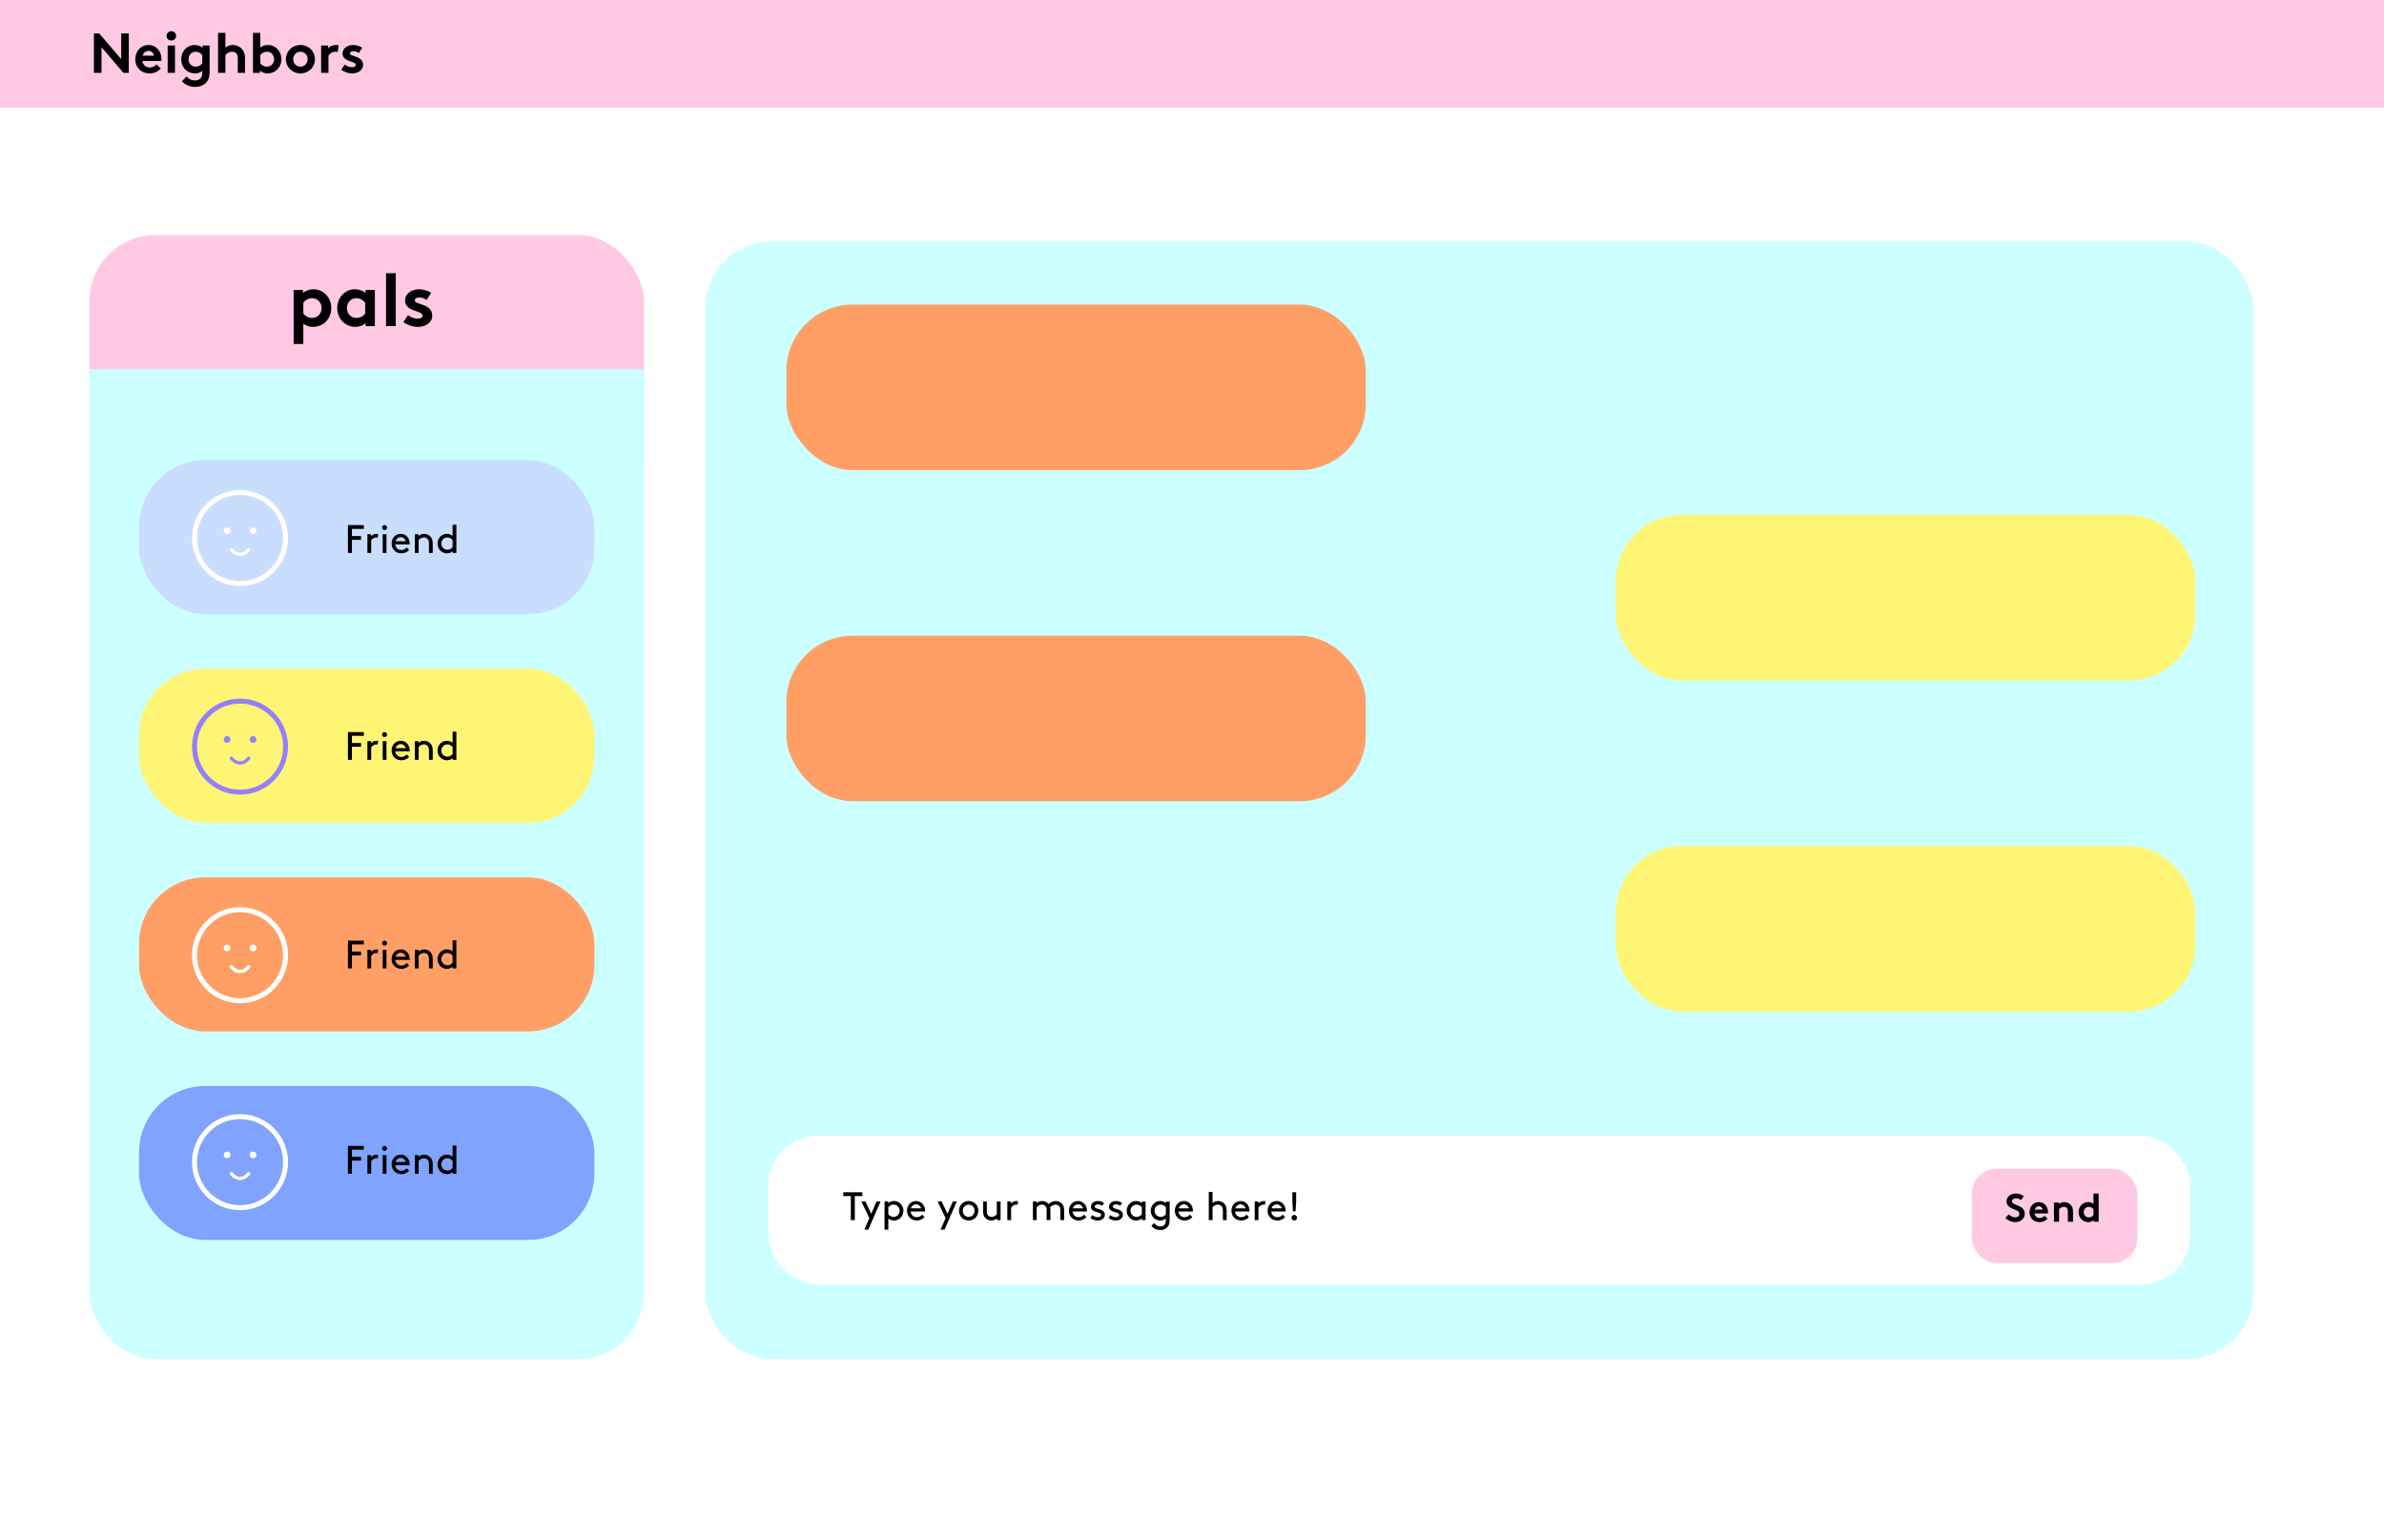 <svg width="1440" height="930" viewBox="0 0 1440 930" fill="none" xmlns="http://www.w3.org/2000/svg">
<rect width="1440" height="930" fill="white"/>
<rect width="1440" height="65" fill="#FFC9E3"/>
<g filter="url(#filter0_d)">
<rect x="54" y="142" width="335" height="675" rx="40" fill="#CCFFFF"/>
</g>
<g filter="url(#filter1_d)">
<rect x="426" y="142" width="935" height="675" rx="40" fill="#CCFFFF"/>
</g>
<rect x="976" y="511" width="350" height="100" rx="40" fill="#FFF574"/>
<rect x="475" y="384" width="350" height="100" rx="40" fill="#FF9F66"/>
<rect x="976" y="311" width="350" height="100" rx="40" fill="#FFF574"/>
<rect x="54" y="142" width="335" height="123" rx="40" fill="#FFC9E3"/>
<rect x="475" y="184" width="350" height="100" rx="40" fill="#FF9F66"/>
<rect x="464" y="686" width="859" height="90" rx="30" fill="white"/>
<path d="M509.36 722.48H513.92V737H516.32V722.48H520.88V720.2H509.36V722.48ZM524.479 742.76L531.895 725.72H529.495L526.255 733.16L522.727 725.72H520.279L525.103 735.824L522.055 742.76H524.479ZM536.57 736.016C537.482 736.808 538.634 737.24 539.978 737.24C540.986 737.24 542.042 736.952 542.81 736.496C544.514 735.488 545.69 733.616 545.69 731.36C545.69 729.104 544.49 727.208 542.786 726.2C542.018 725.744 541.082 725.48 540.026 725.48C538.754 725.48 537.53 725.864 536.498 726.752V725.72H534.29V742.76H536.57V736.016ZM536.57 729.248C537.266 728.336 538.418 727.64 539.786 727.64C541.97 727.64 543.41 729.392 543.41 731.36C543.41 733.376 541.85 735.08 539.666 735.08C538.514 735.08 537.338 734.504 536.57 733.472V729.248ZM558.757 731.84C558.781 731.624 558.781 731.456 558.781 731.36C558.781 728.024 556.501 725.48 553.357 725.48C550.165 725.48 547.861 727.976 547.861 731.36C547.861 734.744 550.405 737.24 553.693 737.24C555.997 737.24 557.605 736.208 558.445 735.128L556.957 733.712C556.309 734.432 555.397 735.248 553.717 735.248C551.749 735.248 550.189 733.736 550.069 731.84H558.757ZM553.429 727.472C554.773 727.472 556.069 728.48 556.405 729.92H550.261C550.645 728.456 551.965 727.472 553.429 727.472ZM570.534 742.76L577.95 725.72H575.55L572.31 733.16L568.782 725.72H566.334L571.158 735.824L568.11 742.76H570.534ZM579.268 731.36C579.268 734.72 581.764 737.24 585.1 737.24C588.436 737.24 590.932 734.72 590.932 731.36C590.932 728 588.436 725.48 585.1 725.48C581.764 725.48 579.268 728 579.268 731.36ZM581.548 731.36C581.548 729.296 583.012 727.64 585.1 727.64C587.188 727.64 588.652 729.296 588.652 731.36C588.652 733.424 587.188 735.08 585.1 735.08C583.012 735.08 581.548 733.424 581.548 731.36ZM598.856 737.24C600.416 737.24 601.664 736.448 602.168 735.968V737H604.376V725.72H602.096V733.472C601.448 734.24 600.32 735.08 598.928 735.08C598.064 735.08 597.248 734.696 596.744 734.096C596.336 733.616 596.096 732.992 596.096 731.84V725.72H593.816V731.48C593.816 733.376 594.152 734.48 594.848 735.344C595.784 736.52 597.248 737.24 598.856 737.24ZM614.926 725.552C614.662 725.504 614.278 725.48 614.038 725.48C612.382 725.48 611.206 726.248 610.654 727.016V725.72H608.446V737H610.726V729.536C611.35 728.456 612.598 727.64 613.774 727.64C614.134 727.64 614.398 727.664 614.662 727.736L614.926 725.552ZM623.915 725.72V737H626.195V729.248C626.843 728.48 627.971 727.64 629.363 727.64C630.227 727.64 631.043 728.024 631.547 728.624C631.955 729.104 632.195 729.728 632.195 730.88V737H634.475V731.24C634.475 730.448 634.403 729.8 634.283 729.248C635.027 728.48 636.083 727.64 637.715 727.64C638.555 727.64 639.323 728.024 639.827 728.624C640.235 729.104 640.475 729.728 640.475 730.88V737H642.755V731.24C642.755 729.344 642.419 728.24 641.723 727.376C640.787 726.2 639.323 725.48 637.715 725.48C635.675 725.48 634.451 726.32 633.419 727.352C632.483 726.224 631.091 725.48 629.435 725.48C627.899 725.48 626.579 726.296 626.123 726.8V725.72H623.915ZM656.539 731.84C656.562 731.624 656.562 731.456 656.562 731.36C656.562 728.024 654.283 725.48 651.139 725.48C647.947 725.48 645.643 727.976 645.643 731.36C645.643 734.744 648.187 737.24 651.475 737.24C653.779 737.24 655.387 736.208 656.227 735.128L654.739 733.712C654.091 734.432 653.179 735.248 651.499 735.248C649.531 735.248 647.971 733.736 647.851 731.84H656.539ZM651.211 727.472C652.555 727.472 653.851 728.48 654.187 729.92H648.043C648.427 728.456 649.747 727.472 651.211 727.472ZM658.601 735.68C659.849 736.688 661.361 737.24 663.161 737.24C665.369 737.24 667.361 735.92 667.361 733.784C667.361 731.456 665.033 730.664 663.257 730.208C662.129 729.92 661.241 729.656 661.241 728.888C661.241 728 662.177 727.472 663.281 727.472C664.193 727.472 665.009 727.832 665.705 728.36L666.881 726.728C665.993 726.008 664.793 725.48 663.137 725.48C661.121 725.48 658.961 726.584 658.961 729.008C658.961 730.592 660.185 731.456 661.553 731.912C663.209 732.464 665.081 732.536 665.081 733.832C665.081 734.72 664.097 735.248 663.113 735.248C661.985 735.248 660.833 734.816 659.777 734L658.601 735.68ZM669.523 735.68C670.771 736.688 672.283 737.24 674.083 737.24C676.291 737.24 678.283 735.92 678.283 733.784C678.283 731.456 675.955 730.664 674.179 730.208C673.051 729.92 672.163 729.656 672.163 728.888C672.163 728 673.099 727.472 674.203 727.472C675.115 727.472 675.931 727.832 676.627 728.36L677.803 726.728C676.915 726.008 675.715 725.48 674.059 725.48C672.043 725.48 669.883 726.584 669.883 729.008C669.883 730.592 671.107 731.456 672.475 731.912C674.131 732.464 676.003 732.536 676.003 733.832C676.003 734.72 675.019 735.248 674.035 735.248C672.907 735.248 671.755 734.816 670.699 734L669.523 735.68ZM689.756 737H691.964V725.72H689.756V726.752C688.724 725.864 687.5 725.48 686.228 725.48C685.172 725.48 684.236 725.744 683.468 726.2C681.764 727.208 680.564 729.104 680.564 731.36C680.564 733.616 681.74 735.488 683.444 736.496C684.212 736.952 685.268 737.24 686.276 737.24C687.62 737.24 688.844 736.784 689.756 735.968V737ZM689.684 733.472C688.916 734.504 687.74 735.08 686.588 735.08C684.404 735.08 682.844 733.376 682.844 731.36C682.844 729.392 684.284 727.64 686.468 727.64C687.836 727.64 688.988 728.336 689.684 729.248V733.472ZM704.216 736.016V736.64C704.216 738.056 704 738.92 703.592 739.544C703.04 740.384 702.08 740.84 700.856 740.84C699.008 740.84 697.952 739.904 697.136 738.824L695.456 740.384C696.176 741.512 698.024 743 700.952 743C703.184 743 704.912 741.968 705.824 740.216C706.28 739.328 706.496 738.2 706.496 736.52V725.72H704.288V726.752C703.256 725.864 702.032 725.48 700.76 725.48C699.704 725.48 698.768 725.744 698 726.2C696.296 727.208 695.096 729.104 695.096 731.36C695.096 733.616 696.272 735.488 697.976 736.496C698.744 736.952 699.8 737.24 700.808 737.24C702.152 737.24 703.304 736.808 704.216 736.016ZM704.216 733.472C703.448 734.504 702.272 735.08 701.12 735.08C698.936 735.08 697.376 733.376 697.376 731.36C697.376 729.392 698.816 727.64 701 727.64C702.368 727.64 703.52 728.336 704.216 729.248V733.472ZM720.523 731.84C720.547 731.624 720.547 731.456 720.547 731.36C720.547 728.024 718.267 725.48 715.123 725.48C711.931 725.48 709.627 727.976 709.627 731.36C709.627 734.744 712.171 737.24 715.459 737.24C717.763 737.24 719.371 736.208 720.211 735.128L718.723 733.712C718.075 734.432 717.163 735.248 715.483 735.248C713.515 735.248 711.955 733.736 711.835 731.84H720.523ZM715.195 727.472C716.539 727.472 717.835 728.48 718.171 729.92H712.027C712.411 728.456 713.731 727.472 715.195 727.472ZM732.414 719.96H730.134V737H732.414V729.248C733.086 728.432 734.166 727.64 735.654 727.64C736.59 727.64 737.454 728.072 737.982 728.744C738.39 729.248 738.654 729.92 738.654 731.36V737H740.934V731.48C740.934 729.536 740.55 728.384 739.83 727.472C738.87 726.248 737.382 725.48 735.726 725.48C734.166 725.48 733.038 726.176 732.414 726.704V719.96ZM754.718 731.84C754.742 731.624 754.742 731.456 754.742 731.36C754.742 728.024 752.462 725.48 749.318 725.48C746.126 725.48 743.822 727.976 743.822 731.36C743.822 734.744 746.366 737.24 749.654 737.24C751.958 737.24 753.566 736.208 754.406 735.128L752.918 733.712C752.27 734.432 751.358 735.248 749.678 735.248C747.71 735.248 746.15 733.736 746.03 731.84H754.718ZM749.39 727.472C750.734 727.472 752.03 728.48 752.366 729.92H746.222C746.606 728.456 747.926 727.472 749.39 727.472ZM764.34 725.552C764.076 725.504 763.692 725.48 763.452 725.48C761.796 725.48 760.62 726.248 760.068 727.016V725.72H757.86V737H760.14V729.536C760.764 728.456 762.012 727.64 763.188 727.64C763.548 727.64 763.812 727.664 764.076 727.736L764.34 725.552ZM776.562 731.84C776.586 731.624 776.586 731.456 776.586 731.36C776.586 728.024 774.306 725.48 771.162 725.48C767.97 725.48 765.666 727.976 765.666 731.36C765.666 734.744 768.21 737.24 771.498 737.24C773.802 737.24 775.41 736.208 776.25 735.128L774.762 733.712C774.114 734.432 773.202 735.248 771.522 735.248C769.554 735.248 767.994 733.736 767.874 731.84H776.562ZM771.234 727.472C772.578 727.472 773.874 728.48 774.21 729.92H768.066C768.45 728.456 769.77 727.472 771.234 727.472ZM780.976 731.72H782.536L782.896 725.72V720.2H780.616V725.72L780.976 731.72ZM780.064 735.56C780.064 736.496 780.808 737.24 781.744 737.24C782.68 737.24 783.424 736.496 783.424 735.56C783.424 734.624 782.68 733.88 781.744 733.88C780.808 733.88 780.064 734.624 780.064 735.56Z" fill="black"/>
<path d="M177.375 207.8H183.225V195.47C184.98 196.82 186.87 197.45 189.075 197.45C192.315 197.45 195.42 196.01 197.355 193.76C199.065 191.78 200.1 189.08 200.1 186.11C200.1 179.675 195.33 174.725 189.39 174.725C186.915 174.725 184.71 175.535 183 176.93V175.175H177.375V207.8ZM183.225 182.825C184.44 181.205 186.375 180.125 188.625 180.125C192.045 180.125 194.25 182.96 194.25 186.11C194.25 189.53 191.775 192.05 188.49 192.05C186.285 192.05 184.35 190.97 183.225 189.35V182.825ZM220.575 189.35C219.45 190.97 217.515 192.05 215.31 192.05C212.025 192.05 209.55 189.53 209.55 186.11C209.55 182.96 211.755 180.125 215.175 180.125C217.425 180.125 219.36 181.205 220.575 182.825V189.35ZM226.425 175.175H220.8V176.93C219.09 175.535 216.885 174.725 214.41 174.725C208.47 174.725 203.7 179.675 203.7 186.11C203.7 189.08 204.78 191.78 206.49 193.76C208.425 196.01 211.485 197.45 214.725 197.45C216.93 197.45 219 196.775 220.8 195.245V197H226.425V175.175ZM239.036 165.05H233.186V197H239.036V165.05ZM243.638 194.525C246.203 196.415 249.398 197.45 252.413 197.45C257.003 197.45 261.098 194.885 261.098 190.7C261.098 183.14 250.523 184.265 250.523 181.43C250.523 180.305 251.873 179.675 253.493 179.675C255.068 179.675 256.553 180.35 257.678 181.16L260.423 176.93C258.983 175.805 255.878 174.725 253.043 174.725C248.723 174.725 244.673 177.335 244.673 181.52C244.673 188.54 255.248 187.37 255.248 190.655C255.248 191.735 254.033 192.5 252.458 192.5C250.253 192.5 247.958 191.69 246.473 190.34L243.638 194.525Z" fill="black"/>
<path d="M56.72 44H61.31V28.496L74.57 44H77.8V20.2H73.21V35.704L59.95 20.2H56.72V44ZM94.605 38.866C93.823 39.716 92.327 40.77 90.457 40.77C88.111 40.77 86.241 39.172 86.003 36.86H97.427C97.495 36.486 97.529 36.044 97.529 35.602C97.529 31.012 94.299 27.17 89.743 27.17C84.847 27.17 81.719 31.182 81.719 35.772C81.719 40.94 85.425 44.34 90.355 44.34C92.905 44.34 95.523 43.286 97.121 41.382L94.605 38.866ZM86.207 33.63C86.411 32.134 87.907 30.74 89.743 30.74C91.545 30.74 92.871 32.168 93.007 33.63H86.207ZM105.695 27.51H101.275V44H105.695V27.51ZM100.595 21.662C100.595 23.26 101.887 24.484 103.485 24.484C105.083 24.484 106.375 23.26 106.375 21.662C106.375 20.064 105.083 18.84 103.485 18.84C101.887 18.84 100.595 20.064 100.595 21.662ZM126.614 27.51H122.364V28.836C121.072 27.782 119.406 27.17 117.536 27.17C113.048 27.17 109.444 30.91 109.444 35.772C109.444 38.016 110.226 40.056 111.518 41.552C112.98 43.252 115.326 44.34 117.774 44.34C119.44 44.34 120.868 43.864 122.194 42.844V43.388C122.194 45.496 121.854 46.516 121.174 47.264C120.426 48.148 119.236 48.59 117.808 48.59C115.088 48.59 113.558 47.162 112.674 46.21L109.886 49.1C111.518 51.004 114.578 52.5 117.808 52.5C120.97 52.5 123.622 51.276 125.118 49.202C126.104 47.808 126.614 46.04 126.614 43.082V27.51ZM122.194 38.22C121.344 39.444 119.882 40.26 118.216 40.26C115.734 40.26 113.864 38.356 113.864 35.772C113.864 33.392 115.53 31.25 118.114 31.25C119.814 31.25 121.276 32.066 122.194 33.29V38.22ZM136.142 33.29C136.754 32.44 138.284 31.25 140.154 31.25C141.174 31.25 142.058 31.59 142.636 32.168C143.248 32.78 143.622 33.63 143.622 35.262V44H148.042V35.602C148.042 32.78 147.43 31.114 146.342 29.822C144.982 28.19 142.908 27.17 140.63 27.17C138.93 27.17 137.366 27.748 136.142 28.7V19.86H131.722V44H136.142V33.29ZM157.226 33.29C158.144 32.066 159.606 31.25 161.306 31.25C163.89 31.25 165.556 33.392 165.556 35.772C165.556 38.356 163.686 40.26 161.204 40.26C159.538 40.26 158.076 39.444 157.226 38.22V33.29ZM157.056 44V42.674C158.416 43.83 159.98 44.34 161.646 44.34C164.094 44.34 166.406 43.252 167.868 41.552C169.16 40.056 169.976 38.016 169.976 35.772C169.976 30.91 166.372 27.17 161.884 27.17C160.082 27.17 158.518 27.68 157.226 28.7V19.86H152.806V44H157.056ZM172.696 35.772C172.696 40.532 176.47 44.34 181.468 44.34C186.466 44.34 190.24 40.532 190.24 35.772C190.24 31.012 186.466 27.17 181.468 27.17C176.47 27.17 172.696 31.012 172.696 35.772ZM177.116 35.772C177.116 33.29 178.884 31.25 181.468 31.25C184.052 31.25 185.82 33.29 185.82 35.772C185.82 38.254 184.052 40.26 181.468 40.26C178.884 40.26 177.116 38.254 177.116 35.772ZM204.518 27.306C204.042 27.238 203.668 27.17 203.022 27.17C201.016 27.17 199.214 27.952 198.228 29.176V27.51H193.978V44H198.398V33.63C198.942 32.644 200.472 31.25 202.41 31.25C203.056 31.25 203.702 31.318 204.008 31.42L204.518 27.306ZM206.125 42.13C208.063 43.558 210.477 44.34 212.755 44.34C216.223 44.34 219.317 42.402 219.317 39.24C219.317 33.528 211.327 34.378 211.327 32.236C211.327 31.386 212.347 30.91 213.571 30.91C214.761 30.91 215.883 31.42 216.733 32.032L218.807 28.836C217.719 27.986 215.373 27.17 213.231 27.17C209.967 27.17 206.907 29.142 206.907 32.304C206.907 37.608 214.897 36.724 214.897 39.206C214.897 40.022 213.979 40.6 212.789 40.6C211.123 40.6 209.389 39.988 208.267 38.968L206.125 42.13Z" fill="black"/>
<g filter="url(#filter2_d)">
<rect x="1191" y="702" width="100" height="57" rx="15" fill="#FFC9E3"/>
</g>
<path d="M1211.24 735.72C1212.97 737.304 1215.06 738.24 1217.31 738.24C1220.34 738.24 1223 736.176 1223 733.2C1223 727.536 1215.25 728.376 1215.25 725.664C1215.25 724.368 1216.62 723.84 1217.84 723.84C1218.94 723.84 1220.07 724.32 1220.74 724.944L1222.42 722.544C1220.84 721.368 1219.26 720.96 1217.55 720.96C1214.77 720.96 1212.01 722.688 1212.01 725.688C1212.01 727.584 1213.06 728.736 1214.38 729.504C1216.64 730.824 1219.76 731.088 1219.76 733.248C1219.76 734.472 1218.75 735.36 1217.31 735.36C1215.78 735.36 1214.31 734.568 1213.35 733.512L1211.24 735.72ZM1234.97 734.376C1234.42 734.976 1233.37 735.72 1232.05 735.72C1230.39 735.72 1229.07 734.592 1228.9 732.96H1236.97C1237.01 732.696 1237.04 732.384 1237.04 732.072C1237.04 728.832 1234.76 726.12 1231.54 726.12C1228.09 726.12 1225.88 728.952 1225.88 732.192C1225.88 735.84 1228.49 738.24 1231.97 738.24C1233.77 738.24 1235.62 737.496 1236.75 736.152L1234.97 734.376ZM1229.05 730.68C1229.19 729.624 1230.25 728.64 1231.54 728.64C1232.81 728.64 1233.75 729.648 1233.85 730.68H1229.05ZM1243.76 738V730.44C1244.19 729.84 1245.27 729 1246.59 729C1247.31 729 1247.94 729.24 1248.35 729.648C1248.78 730.08 1249.04 730.68 1249.04 731.832V738H1252.16V732.072C1252.16 730.08 1251.73 728.904 1250.96 727.992C1250 726.84 1248.54 726.12 1246.93 726.12C1245.63 726.12 1244.53 726.576 1243.64 727.296V726.36H1240.64V738H1243.76ZM1264.52 733.92C1263.92 734.784 1262.89 735.36 1261.72 735.36C1259.96 735.36 1258.64 734.016 1258.64 732.192C1258.64 730.512 1259.82 729 1261.64 729C1262.84 729 1263.88 729.576 1264.52 730.44V733.92ZM1267.64 738V720.96H1264.52V727.2C1263.61 726.48 1262.51 726.12 1261.24 726.12C1258.07 726.12 1255.52 728.76 1255.52 732.192C1255.52 733.776 1256.1 735.216 1257.01 736.272C1258.04 737.472 1259.68 738.24 1261.4 738.24C1262.58 738.24 1263.68 737.88 1264.64 737.064V738H1267.64Z" fill="black"/>
<rect x="54" y="223" width="335" height="53" fill="#CCFFFF"/>
<rect x="84" y="278" width="275" height="93" rx="40" fill="#C9DDFF"/>
<rect x="84" y="404" width="275" height="93" rx="40" fill="#FFF574"/>
<rect x="84" y="530" width="275" height="93" rx="40" fill="#FF9F66"/>
<path d="M212.56 323.8V319.48H219.76V317.2H210.16V334H212.56V326.08H218.08V323.8H212.56ZM228.403 322.552C228.139 322.504 227.755 322.48 227.515 322.48C225.859 322.48 224.683 323.248 224.131 324.016V322.72H221.923V334H224.203V326.536C224.827 325.456 226.075 324.64 227.251 324.64C227.611 324.64 227.875 324.664 228.139 324.736L228.403 322.552ZM231.157 334H233.437V322.72H231.157V334ZM230.797 318.712C230.797 319.552 231.445 320.2 232.285 320.2C233.125 320.2 233.797 319.552 233.797 318.712C233.797 317.872 233.125 317.2 232.285 317.2C231.445 317.2 230.797 317.872 230.797 318.712ZM247.445 328.84C247.469 328.624 247.469 328.456 247.469 328.36C247.469 325.024 245.189 322.48 242.045 322.48C238.853 322.48 236.549 324.976 236.549 328.36C236.549 331.744 239.093 334.24 242.381 334.24C244.685 334.24 246.293 333.208 247.133 332.128L245.645 330.712C244.997 331.432 244.085 332.248 242.405 332.248C240.437 332.248 238.877 330.736 238.757 328.84H247.445ZM242.117 324.472C243.461 324.472 244.757 325.48 245.093 326.92H238.949C239.333 325.456 240.653 324.472 242.117 324.472ZM252.795 322.72H250.587V334H252.867V326.248C253.539 325.432 254.619 324.64 256.107 324.64C257.043 324.64 257.907 325.072 258.435 325.744C258.843 326.248 259.107 326.92 259.107 328.36V334H261.387V328.48C261.387 326.536 261.003 325.384 260.283 324.472C259.323 323.248 257.835 322.48 256.179 322.48C254.547 322.48 253.395 323.224 252.795 323.8V322.72ZM273.467 334H275.675V316.96H273.395V323.704C272.387 322.864 271.163 322.48 269.939 322.48C268.883 322.48 267.947 322.744 267.179 323.2C265.475 324.208 264.275 326.104 264.275 328.36C264.275 330.616 265.451 332.488 267.155 333.496C267.923 333.952 268.979 334.24 269.987 334.24C271.331 334.24 272.555 333.784 273.467 332.968V334ZM273.395 330.472C272.627 331.504 271.451 332.08 270.299 332.08C268.115 332.08 266.555 330.376 266.555 328.36C266.555 326.392 267.995 324.64 270.179 324.64C271.547 324.64 272.699 325.336 273.395 326.248V330.472Z" fill="black"/>
<rect x="84" y="656" width="275" height="93" rx="40" fill="#7FA3FF"/>
<path d="M212.56 698.8V694.48H219.76V692.2H210.16V709H212.56V701.08H218.08V698.8H212.56ZM228.403 697.552C228.139 697.504 227.755 697.48 227.515 697.48C225.859 697.48 224.683 698.248 224.131 699.016V697.72H221.923V709H224.203V701.536C224.827 700.456 226.075 699.64 227.251 699.64C227.611 699.64 227.875 699.664 228.139 699.736L228.403 697.552ZM231.157 709H233.437V697.72H231.157V709ZM230.797 693.712C230.797 694.552 231.445 695.2 232.285 695.2C233.125 695.2 233.797 694.552 233.797 693.712C233.797 692.872 233.125 692.2 232.285 692.2C231.445 692.2 230.797 692.872 230.797 693.712ZM247.445 703.84C247.469 703.624 247.469 703.456 247.469 703.36C247.469 700.024 245.189 697.48 242.045 697.48C238.853 697.48 236.549 699.976 236.549 703.36C236.549 706.744 239.093 709.24 242.381 709.24C244.685 709.24 246.293 708.208 247.133 707.128L245.645 705.712C244.997 706.432 244.085 707.248 242.405 707.248C240.437 707.248 238.877 705.736 238.757 703.84H247.445ZM242.117 699.472C243.461 699.472 244.757 700.48 245.093 701.92H238.949C239.333 700.456 240.653 699.472 242.117 699.472ZM252.795 697.72H250.587V709H252.867V701.248C253.539 700.432 254.619 699.64 256.107 699.64C257.043 699.64 257.907 700.072 258.435 700.744C258.843 701.248 259.107 701.92 259.107 703.36V709H261.387V703.48C261.387 701.536 261.003 700.384 260.283 699.472C259.323 698.248 257.835 697.48 256.179 697.48C254.547 697.48 253.395 698.224 252.795 698.8V697.72ZM273.467 709H275.675V691.96H273.395V698.704C272.387 697.864 271.163 697.48 269.939 697.48C268.883 697.48 267.947 697.744 267.179 698.2C265.475 699.208 264.275 701.104 264.275 703.36C264.275 705.616 265.451 707.488 267.155 708.496C267.923 708.952 268.979 709.24 269.987 709.24C271.331 709.24 272.555 708.784 273.467 707.968V709ZM273.395 705.472C272.627 706.504 271.451 707.08 270.299 707.08C268.115 707.08 266.555 705.376 266.555 703.36C266.555 701.392 267.995 699.64 270.179 699.64C271.547 699.64 272.699 700.336 273.395 701.248V705.472Z" fill="black"/>
<path d="M212.56 574.8V570.48H219.76V568.2H210.16V585H212.56V577.08H218.08V574.8H212.56ZM228.403 573.552C228.139 573.504 227.755 573.48 227.515 573.48C225.859 573.48 224.683 574.248 224.131 575.016V573.72H221.923V585H224.203V577.536C224.827 576.456 226.075 575.64 227.251 575.64C227.611 575.64 227.875 575.664 228.139 575.736L228.403 573.552ZM231.157 585H233.437V573.72H231.157V585ZM230.797 569.712C230.797 570.552 231.445 571.2 232.285 571.2C233.125 571.2 233.797 570.552 233.797 569.712C233.797 568.872 233.125 568.2 232.285 568.2C231.445 568.2 230.797 568.872 230.797 569.712ZM247.445 579.84C247.469 579.624 247.469 579.456 247.469 579.36C247.469 576.024 245.189 573.48 242.045 573.48C238.853 573.48 236.549 575.976 236.549 579.36C236.549 582.744 239.093 585.24 242.381 585.24C244.685 585.24 246.293 584.208 247.133 583.128L245.645 581.712C244.997 582.432 244.085 583.248 242.405 583.248C240.437 583.248 238.877 581.736 238.757 579.84H247.445ZM242.117 575.472C243.461 575.472 244.757 576.48 245.093 577.92H238.949C239.333 576.456 240.653 575.472 242.117 575.472ZM252.795 573.72H250.587V585H252.867V577.248C253.539 576.432 254.619 575.64 256.107 575.64C257.043 575.64 257.907 576.072 258.435 576.744C258.843 577.248 259.107 577.92 259.107 579.36V585H261.387V579.48C261.387 577.536 261.003 576.384 260.283 575.472C259.323 574.248 257.835 573.48 256.179 573.48C254.547 573.48 253.395 574.224 252.795 574.8V573.72ZM273.467 585H275.675V567.96H273.395V574.704C272.387 573.864 271.163 573.48 269.939 573.48C268.883 573.48 267.947 573.744 267.179 574.2C265.475 575.208 264.275 577.104 264.275 579.36C264.275 581.616 265.451 583.488 267.155 584.496C267.923 584.952 268.979 585.24 269.987 585.24C271.331 585.24 272.555 584.784 273.467 583.968V585ZM273.395 581.472C272.627 582.504 271.451 583.08 270.299 583.08C268.115 583.08 266.555 581.376 266.555 579.36C266.555 577.392 267.995 575.64 270.179 575.64C271.547 575.64 272.699 576.336 273.395 577.248V581.472Z" fill="black"/>
<path d="M212.56 448.8V444.48H219.76V442.2H210.16V459H212.56V451.08H218.08V448.8H212.56ZM228.403 447.552C228.139 447.504 227.755 447.48 227.515 447.48C225.859 447.48 224.683 448.248 224.131 449.016V447.72H221.923V459H224.203V451.536C224.827 450.456 226.075 449.64 227.251 449.64C227.611 449.64 227.875 449.664 228.139 449.736L228.403 447.552ZM231.157 459H233.437V447.72H231.157V459ZM230.797 443.712C230.797 444.552 231.445 445.2 232.285 445.2C233.125 445.2 233.797 444.552 233.797 443.712C233.797 442.872 233.125 442.2 232.285 442.2C231.445 442.2 230.797 442.872 230.797 443.712ZM247.445 453.84C247.469 453.624 247.469 453.456 247.469 453.36C247.469 450.024 245.189 447.48 242.045 447.48C238.853 447.48 236.549 449.976 236.549 453.36C236.549 456.744 239.093 459.24 242.381 459.24C244.685 459.24 246.293 458.208 247.133 457.128L245.645 455.712C244.997 456.432 244.085 457.248 242.405 457.248C240.437 457.248 238.877 455.736 238.757 453.84H247.445ZM242.117 449.472C243.461 449.472 244.757 450.48 245.093 451.92H238.949C239.333 450.456 240.653 449.472 242.117 449.472ZM252.795 447.72H250.587V459H252.867V451.248C253.539 450.432 254.619 449.64 256.107 449.64C257.043 449.64 257.907 450.072 258.435 450.744C258.843 451.248 259.107 451.92 259.107 453.36V459H261.387V453.48C261.387 451.536 261.003 450.384 260.283 449.472C259.323 448.248 257.835 447.48 256.179 447.48C254.547 447.48 253.395 448.224 252.795 448.8V447.72ZM273.467 459H275.675V441.96H273.395V448.704C272.387 447.864 271.163 447.48 269.939 447.48C268.883 447.48 267.947 447.744 267.179 448.2C265.475 449.208 264.275 451.104 264.275 453.36C264.275 455.616 265.451 457.488 267.155 458.496C267.923 458.952 268.979 459.24 269.987 459.24C271.331 459.24 272.555 458.784 273.467 457.968V459ZM273.395 455.472C272.627 456.504 271.451 457.08 270.299 457.08C268.115 457.08 266.555 455.376 266.555 453.36C266.555 451.392 267.995 449.64 270.179 449.64C271.547 449.64 272.699 450.336 273.395 451.248V455.472Z" fill="black"/>
<circle cx="145" cy="702" r="27.5" stroke="white" stroke-width="3"/>
<circle cx="137.17" cy="697.65" r="2.03" fill="white"/>
<circle cx="152.83" cy="697.65" r="2.03" fill="white"/>
<path d="M139.78 708.96C141.444 711.148 145.862 714.212 150.22 708.96" stroke="white" stroke-width="2" stroke-linecap="round"/>
<circle cx="145" cy="577" r="27.5" stroke="white" stroke-width="3"/>
<circle cx="137.17" cy="572.65" r="2.03" fill="white"/>
<circle cx="152.83" cy="572.65" r="2.03" fill="white"/>
<path d="M139.78 583.96C141.444 586.148 145.862 589.212 150.22 583.96" stroke="white" stroke-width="2" stroke-linecap="round"/>
<circle cx="145" cy="325" r="27.5" stroke="white" stroke-width="3"/>
<circle cx="137.17" cy="320.65" r="2.03" fill="white"/>
<circle cx="152.83" cy="320.65" r="2.03" fill="white"/>
<path d="M139.78 331.96C141.444 334.148 145.862 337.212 150.22 331.96" stroke="white" stroke-width="2" stroke-linecap="round"/>
<circle cx="145" cy="451" r="27.5" stroke="#957FFF" stroke-width="3"/>
<circle cx="137.17" cy="446.65" r="2.03" fill="#957FFF"/>
<circle cx="152.83" cy="446.65" r="2.03" fill="#957FFF"/>
<path d="M139.78 457.96C141.444 460.148 145.862 463.212 150.22 457.96" stroke="#957FFF" stroke-width="2" stroke-linecap="round"/>
<defs>
<filter id="filter0_d" x="50" y="142" width="343" height="683" filterUnits="userSpaceOnUse" color-interpolation-filters="sRGB">
<feFlood flood-opacity="0" result="BackgroundImageFix"/>
<feColorMatrix in="SourceAlpha" type="matrix" values="0 0 0 0 0 0 0 0 0 0 0 0 0 0 0 0 0 0 127 0"/>
<feOffset dy="4"/>
<feGaussianBlur stdDeviation="2"/>
<feColorMatrix type="matrix" values="0 0 0 0 0 0 0 0 0 0 0 0 0 0 0 0 0 0 0.25 0"/>
<feBlend mode="normal" in2="BackgroundImageFix" result="effect1_dropShadow"/>
<feBlend mode="normal" in="SourceGraphic" in2="effect1_dropShadow" result="shape"/>
</filter>
<filter id="filter1_d" x="422" y="142" width="943" height="683" filterUnits="userSpaceOnUse" color-interpolation-filters="sRGB">
<feFlood flood-opacity="0" result="BackgroundImageFix"/>
<feColorMatrix in="SourceAlpha" type="matrix" values="0 0 0 0 0 0 0 0 0 0 0 0 0 0 0 0 0 0 127 0"/>
<feOffset dy="4"/>
<feGaussianBlur stdDeviation="2"/>
<feColorMatrix type="matrix" values="0 0 0 0 0 0 0 0 0 0 0 0 0 0 0 0 0 0 0.25 0"/>
<feBlend mode="normal" in2="BackgroundImageFix" result="effect1_dropShadow"/>
<feBlend mode="normal" in="SourceGraphic" in2="effect1_dropShadow" result="shape"/>
</filter>
<filter id="filter2_d" x="1187" y="702" width="108" height="65" filterUnits="userSpaceOnUse" color-interpolation-filters="sRGB">
<feFlood flood-opacity="0" result="BackgroundImageFix"/>
<feColorMatrix in="SourceAlpha" type="matrix" values="0 0 0 0 0 0 0 0 0 0 0 0 0 0 0 0 0 0 127 0"/>
<feOffset dy="4"/>
<feGaussianBlur stdDeviation="2"/>
<feColorMatrix type="matrix" values="0 0 0 0 0 0 0 0 0 0 0 0 0 0 0 0 0 0 0.25 0"/>
<feBlend mode="normal" in2="BackgroundImageFix" result="effect1_dropShadow"/>
<feBlend mode="normal" in="SourceGraphic" in2="effect1_dropShadow" result="shape"/>
</filter>
</defs>
</svg>
